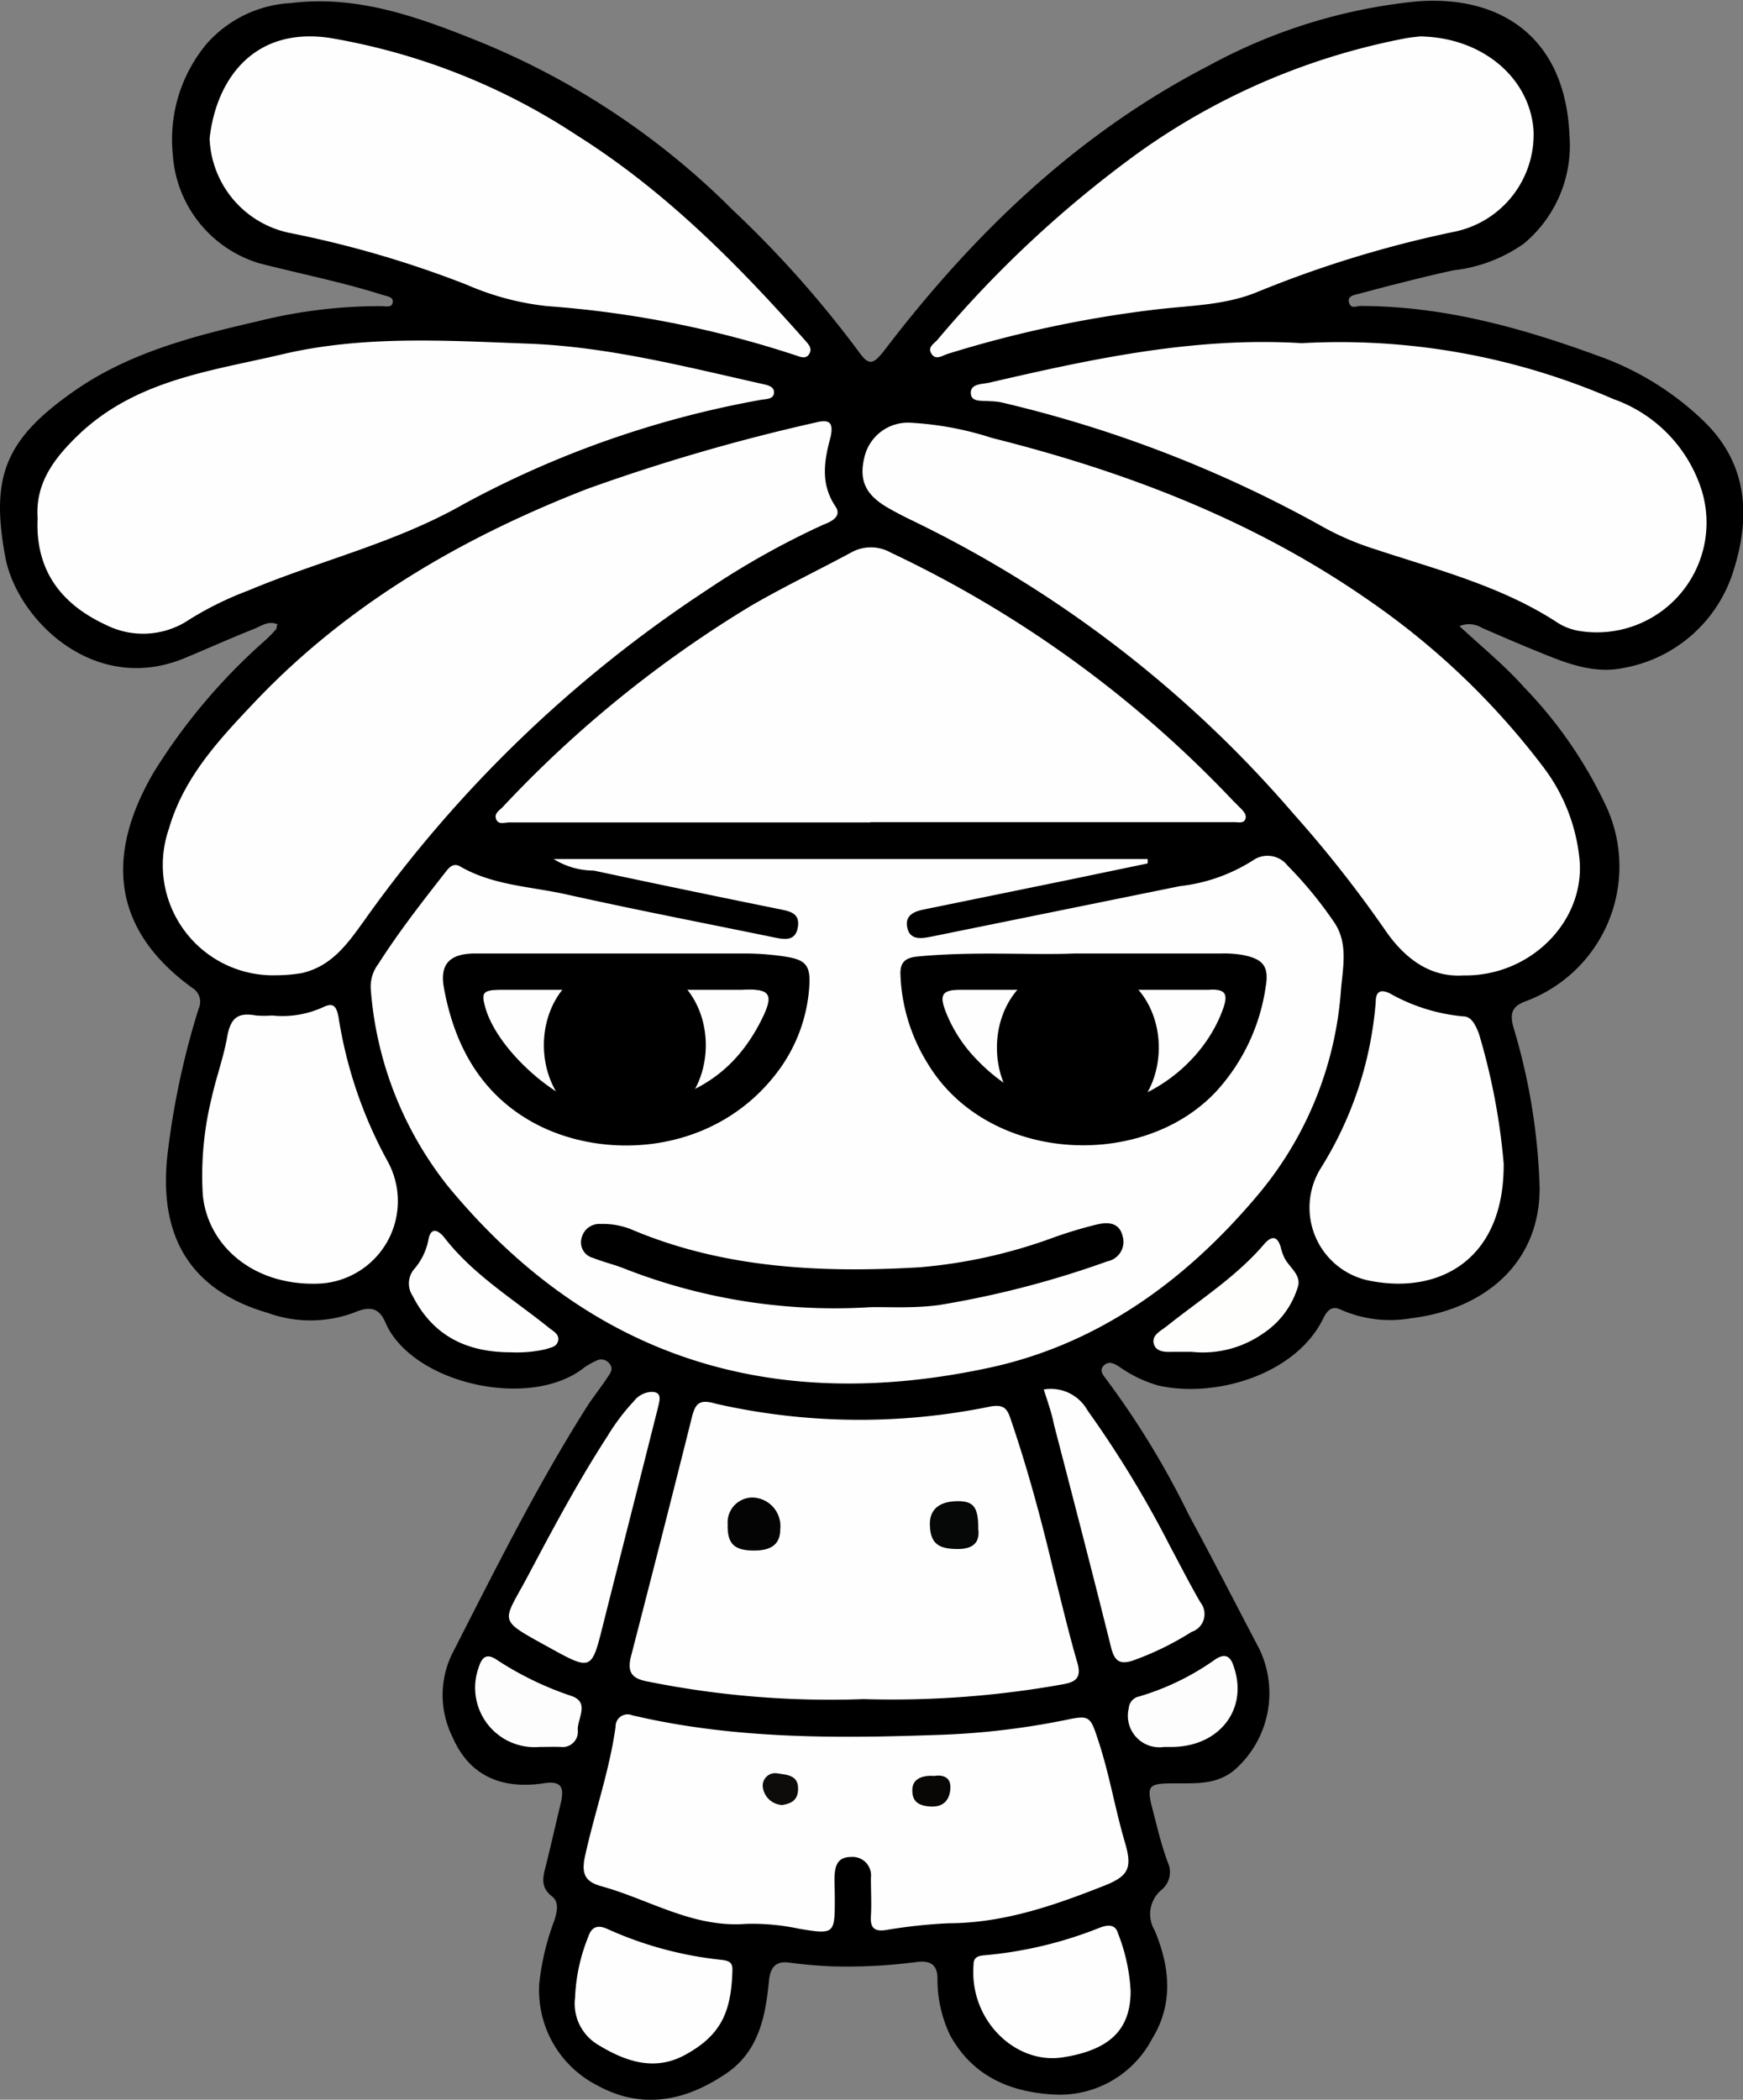<svg id="default" xmlns="http://www.w3.org/2000/svg" viewBox="0 0 114.42 137.79"><rect x="0" y="0" width="114.42" height="137.79" fill="#808080" stroke="none"/><defs><style>.cls-1{fill:#fefefe;}.cls-2{fill:#fefefd;}.cls-3{fill:#fefdfd;}.cls-4{fill:#fdfdfd;}.cls-5{fill:#040404;}.cls-6{fill:#060707;}.cls-7{fill:#090706;}.cls-8{fill:#0e0b0b;}</style></defs><title>default</title><path d="M98.59,47c1.53,1.42,3,2.61,4.23,4A28.72,28.72,0,0,1,108.3,59,9.43,9.43,0,0,1,103,71.59c-.89.32-1.14.72-.88,1.7a40.36,40.36,0,0,1,1.73,10.58c0,5.12-3.84,8-8.46,8.55a8,8,0,0,1-4.58-.56c-.63-.32-.94.1-1.19.62-1.82,3.65-7.08,5.2-10.81,4.35a8.49,8.49,0,0,1-2.57-1.24c-.29-.18-.66-.41-1-.07s0,.68.19.94a55.81,55.81,0,0,1,5.4,8.88c1.58,2.91,3.08,5.85,4.62,8.78a6.7,6.7,0,0,1-1.64,7.95c-1.21,1-2.61.85-4,.87-1.68,0-1.78.15-1.35,1.78.3,1.15.57,2.32,1,3.45a1.5,1.5,0,0,1-.41,1.74,2.07,2.07,0,0,0-.47,2.68c1,2.39,1.25,4.82-.18,7.13A6.84,6.84,0,0,1,72,143.36c-2.93-.15-5.38-1.22-6.85-3.89a8.53,8.53,0,0,1-.83-3.71c0-.91-.45-1.19-1.28-1.11a34.76,34.76,0,0,1-5.85.29c-.88-.05-1.75-.12-2.62-.24s-1.23.33-1.31,1.2c-.23,2.34-.67,4.63-2.81,6.08-2.66,1.8-5.49,2.4-8.44.79a7,7,0,0,1-3.83-6.68,16.54,16.54,0,0,1,1-4.18c.17-.57.32-1.18-.17-1.56-.77-.6-.59-1.26-.4-2,.35-1.39.66-2.79,1-4.19.19-.89.08-1.41-1.11-1.23-2.67.41-4.86-.39-6-3a6.18,6.18,0,0,1-.06-5.45c2.81-5.5,5.54-11,8.87-16.26.43-.67.94-1.29,1.4-2,.18-.26.35-.55.05-.86a.68.68,0,0,0-.87-.14,5.11,5.11,0,0,0-.73.41c-3.51,2.84-11.28,1.11-13.06-2.89-.42-1-1-1.16-2.11-.68a8.25,8.25,0,0,1-5.65,0c-5.52-1.61-7.21-5.56-6.52-10.76a52.52,52.52,0,0,1,2-9.2,1.06,1.06,0,0,0-.4-1.35c-5.54-4-5.56-9-2.56-14.14a38.76,38.76,0,0,1,7.41-8.75,8.57,8.57,0,0,0,.66-.69c0-.05,0-.15.07-.29-.59-.26-1.07.11-1.54.3-1.52.6-3,1.27-4.52,1.9C9,51.58,3.91,46.59,3.13,42.48c-1-5.38,0-7.85,4.87-11.15C11.49,29,15.61,27.93,19.68,27a32.92,32.92,0,0,1,8.16-1c.26,0,.65.13.72-.24s-.39-.41-.67-.5c-2.65-.84-5.39-1.38-8.08-2.07a8,8,0,0,1-5.69-7.19,9.78,9.78,0,0,1,2.23-7.22,7.93,7.93,0,0,1,5.54-2.67C26.21,5.58,30.15,7,34,8.54A50.33,50.33,0,0,1,50.89,19.7,70.31,70.31,0,0,1,59.16,29c.68.94.94.86,1.76-.21,5.82-7.6,12.6-14.12,21.19-18.56A35.91,35.91,0,0,1,95.81,6c5.44-.41,9.72,2.3,10,8.8a8.38,8.38,0,0,1-3,7.1,9.89,9.89,0,0,1-4.63,1.75c-2.09.46-4.17,1-6.24,1.55-.26.07-.73.13-.6.57s.47.22.74.22c5.41,0,10.52,1.41,15.55,3.25a19.23,19.23,0,0,1,7.06,4.37c2.83,2.79,3,6.2,1.91,9.67a9.25,9.25,0,0,1-7.23,6.46c-1.91.41-3.71-.28-5.46-1-1.3-.52-2.58-1.08-3.85-1.63A1.61,1.61,0,0,0,98.59,47Z" transform="translate(-2.78 -5.91)"/><path id="face" class="cls-1" d="M39.12,62.28h39l0,.29-5.29,1.1-9.34,1.91c-.68.13-1.33.38-1.15,1.21s.92.71,1.55.59l16.35-3.32a11.25,11.25,0,0,0,4.79-1.69,1.67,1.67,0,0,1,2.28.35,26.32,26.32,0,0,1,3.11,3.8c.86,1.35.51,2.9.39,4.33a23.47,23.47,0,0,1-5.64,13.69C80.53,90,74.8,94.16,67.65,95.68c-13.76,2.94-25.86-.3-35.45-11.91a23.6,23.6,0,0,1-5.08-12.94,2.47,2.47,0,0,1,.5-1.67C29,67,30.53,65.05,32.08,63.07c.26-.33.53-.52.91-.3,2.16,1.25,4.63,1.31,7,1.84,4.49,1,9,1.87,13.53,2.8.69.14,1.46.32,1.63-.63s-.5-1.07-1.26-1.22c-4-.81-8.09-1.66-12.13-2.52A5,5,0,0,1,39.12,62.28Z" transform="translate(-2.78 -5.91)"/><path id="rasta_3" class="cls-1" d="M98.84,69.92c-2.18.14-3.85-1.1-5.15-3a78.78,78.78,0,0,0-6-7.61,77.41,77.41,0,0,0-25-19.23c-.54-.26-1.07-.53-1.59-.83-1.51-.86-1.95-1.82-1.57-3.36a2.93,2.93,0,0,1,3-2.24,21,21,0,0,1,5.37,1c8.86,2.22,17.29,5.45,24.84,10.73a49.53,49.53,0,0,1,11.3,10.8,11.91,11.91,0,0,1,2.43,6.15C106.83,66.39,103.22,70,98.84,69.92Z" transform="translate(-2.78 -5.91)"/><path id="rasta_8" class="cls-1" d="M20.92,69.91a7.24,7.24,0,0,1-7.06-9.59c1-3.48,3.42-6,5.81-8.52C25.75,45.46,33.17,41.17,41.31,38a125.8,125.8,0,0,1,15-4.36c.93-.24,1.19,0,1,.92-.42,1.56-.7,3.08.32,4.59.44.66-.3,1-.8,1.19a53.63,53.63,0,0,0-7.62,4.27A84.24,84.24,0,0,0,26.69,66.32c-1.08,1.5-2.12,3-4.11,3.45A10.43,10.43,0,0,1,20.92,69.91Z" transform="translate(-2.78 -5.91)"/><path id="cinta" class="cls-1" d="M59.93,59.88H36.2c-.3,0-.7.17-.85-.21s.21-.57.42-.79A76.49,76.49,0,0,1,52,45.71c2.17-1.27,4.44-2.35,6.65-3.54a2.65,2.65,0,0,1,2.6,0A75,75,0,0,1,83.71,58.44l.51.51c.19.2.42.43.31.72s-.48.19-.74.19H59.93Z" transform="translate(-2.78 -5.91)"/><path id="rasta_7" class="cls-1" d="M5.25,39.91c-.16-2.33,1.11-4,2.9-5.67,3.76-3.43,8.57-4,13.16-5.08,5.3-1.25,10.74-.9,16.11-.7,5.21.19,10.3,1.5,15.38,2.64.33.08.82.15.79.59s-.56.4-.87.46A64.82,64.82,0,0,0,33.2,39c-4.49,2.56-9.46,3.7-14.14,5.67a21.72,21.72,0,0,0-3.84,1.89,5.43,5.43,0,0,1-5.48.36C6.91,45.61,5.08,43.45,5.25,39.91Z" transform="translate(-2.78 -5.91)"/><path id="rasta_4" class="cls-1" d="M88.24,28.43A45,45,0,0,1,108.7,32.1,9.34,9.34,0,0,1,114.46,38a7.2,7.2,0,0,1-7.9,9.33,3.85,3.85,0,0,1-1.46-.51c-3.75-2.47-8.06-3.54-12.24-4.93a18.13,18.13,0,0,1-3.37-1.48,81.29,81.29,0,0,0-21-8.1,4.17,4.17,0,0,0-.71-.07c-.49-.06-1.25.1-1.27-.53s.73-.58,1.22-.69C74.46,29.46,81.2,28,88.24,28.43Z" transform="translate(-2.78 -5.91)"/><path id="torso" class="cls-1" d="M59.47,117.41a60.53,60.53,0,0,1-14.3-1.18c-.89-.19-1.19-.57-1-1.5,1.35-5.23,2.69-10.46,4-15.7.24-1,.47-1.34,1.62-1a42.65,42.65,0,0,0,18,.18c.91-.16,1.11.16,1.33.81,1.11,3.24,2,6.55,2.79,9.86.51,2,1,4.1,1.58,6.1.35,1.12-.2,1.33-1,1.47A63.54,63.54,0,0,1,59.47,117.41Z" transform="translate(-2.78 -5.91)"/><path id="rasta_5" class="cls-1" d="M96,8.3c4.09.06,7.21,2.72,7.45,6.17a6.51,6.51,0,0,1-5.21,6.65,73.59,73.59,0,0,0-12.87,3.93c-2.08.87-4.29.9-6.45,1.14A76.14,76.14,0,0,0,65,29.13c-.37.12-.79.44-1.07,0s.16-.66.38-.91A74.12,74.12,0,0,1,77.56,15.9,44.45,44.45,0,0,1,95.12,8.41C95.48,8.35,95.83,8.32,96,8.3Z" transform="translate(-2.78 -5.91)"/><path id="rasta_6" class="cls-1" d="M16.54,15c.42-3.83,2.86-7.35,7.9-6.6a42.18,42.18,0,0,1,16.21,6.39c5.75,3.62,10.47,8.37,14.94,13.41.23.27.55.55.31.94s-.64.16-1,.05A67.88,67.88,0,0,0,38.71,26a18,18,0,0,1-5.28-1.4,68.61,68.61,0,0,0-11.66-3.41A6.58,6.58,0,0,1,16.54,15Z" transform="translate(-2.78 -5.91)"/><path id="short" class="cls-1" d="M57.58,130.47c0,2.35,0,2.41-2.39,2a14.63,14.63,0,0,0-3.44-.31c-3.49.27-6.34-1.6-9.49-2.47-1.09-.3-1.33-.83-1.07-2,.62-2.83,1.6-5.58,2-8.46a.79.79,0,0,1,1.09-.76C50.77,120,57.39,120,64,119.77a50.18,50.18,0,0,0,8.78-1c1.54-.33,1.58-.21,2.09,1.34.73,2.19,1.1,4.47,1.75,6.68.5,1.69.27,2.22-1.34,2.86-3.29,1.3-6.61,2.46-10.23,2.47a34.4,34.4,0,0,0-4.15.45c-.74.1-1-.17-.95-.92s0-1.68,0-2.52a1.21,1.21,0,0,0-1.31-1.36c-.95,0-1.06.68-1.08,1.4C57.56,129.59,57.58,130,57.58,130.47Z" transform="translate(-2.78 -5.91)"/><path id="rasta_9" class="cls-1" d="M20.65,72.55A6.41,6.41,0,0,0,24,72c.7-.34.87,0,1,.64a28.86,28.86,0,0,0,3.2,9.43,5.42,5.42,0,0,1-4.64,8.08c-4.21.1-7.16-2.53-7.47-5.85a21.32,21.32,0,0,1,.6-6.41c.29-1.31.77-2.6,1-3.92s.75-1.63,1.91-1.42A7.33,7.33,0,0,0,20.65,72.55Z" transform="translate(-2.78 -5.91)"/><path id="rasta_1" class="cls-1" d="M101.49,82.26c.05,6.28-4.17,8.56-8.66,7.72a4.89,4.89,0,0,1-3.34-7.42,24.09,24.09,0,0,0,3.6-10.89c0-.67.29-.87.91-.58a12,12,0,0,0,4.86,1.52c.52,0,.79.59,1,1.12A42.32,42.32,0,0,1,101.49,82.26Z" transform="translate(-2.78 -5.91)"/><path id="right_arm" class="cls-1" d="M71.3,97.09a2.76,2.76,0,0,1,2.88,1.39,69.84,69.84,0,0,1,5.4,8.88c.66,1.23,1.29,2.48,2,3.7A1.23,1.23,0,0,1,81,113a19.34,19.34,0,0,1-3.85,1.88c-.89.29-1.2,0-1.42-.81-1.22-4.9-2.49-9.78-3.76-14.67C71.82,98.63,71.56,97.92,71.3,97.09Z" transform="translate(-2.78 -5.91)"/><path id="left_arm" class="cls-1" d="M45.55,97.25c.72,0,.53.55.43,1-1.2,4.77-2.42,9.54-3.62,14.31-.73,2.92-.75,3-3.41,1.53-3.61-2-3.2-1.58-1.5-4.79s3.3-6.2,5.21-9.15a13.77,13.77,0,0,1,1.73-2.29A1.55,1.55,0,0,1,45.55,97.25Z" transform="translate(-2.78 -5.91)"/><path id="left_leg" class="cls-1" d="M40.53,137a11.8,11.8,0,0,1,.87-4c.23-.71.69-.78,1.31-.48a24.27,24.27,0,0,0,7.43,2c.48.06.74.15.72.69-.08,2.63-.66,4.24-3.17,5.58-2,1.06-3.9.37-5.64-.69A3.14,3.14,0,0,1,40.53,137Z" transform="translate(-2.78 -5.91)"/><path id="right_leg" class="cls-1" d="M77,136.57c0,2.53-1.37,3.87-4.46,4.35s-6.15-2.43-5.85-6.1c0-.48.32-.57.72-.6A26.67,26.67,0,0,0,75,132.4c.5-.18,1-.23,1.17.38A12,12,0,0,1,77,136.57Z" transform="translate(-2.78 -5.91)"/><path id="rasta_10" class="cls-1" d="M36.29,94.65c-2.83,0-5.08-1.05-6.42-3.7a1.46,1.46,0,0,1,.1-1.76,4.12,4.12,0,0,0,.93-1.91c.16-.88.63-.64,1-.22,1.9,2.48,4.55,4.08,6.94,6,.27.22.66.4.58.82s-.47.45-.82.57A8.58,8.58,0,0,1,36.29,94.65Z" transform="translate(-2.78 -5.91)"/><path id="rasta_2" class="cls-2" d="M81,94.62c-.34,0-.74,0-1.14,0s-1.15.09-1.33-.5.45-.87.84-1.18c2.18-1.74,4.56-3.24,6.39-5.38.55-.64.93-.49,1.12.3a3.73,3.73,0,0,0,.2.56c.31.66,1.19,1.16.88,2a5.61,5.61,0,0,1-2.27,3A6.89,6.89,0,0,1,81,94.62Z" transform="translate(-2.78 -5.91)"/><path d="M83.08,72.09c-2,5.66-10.17,9.6-16.16,3.38a9.44,9.44,0,0,1-2.07-3.19c-.43-1.13-.19-1.42,1-1.42H74v0c2.72,0,5.44,0,8.16,0C83.25,70.79,83.41,71.16,83.08,72.09Z" transform="translate(-2.78 -5.91)"/><path d="M52.77,72.84c-1.84,3.65-4.82,5.59-10.09,5.87-2.43.26-7-3.43-8-6.53-.34-1.13-.26-1.31,1-1.32l15,0h.84C53.34,70.77,53.63,71.13,52.77,72.84Z" transform="translate(-2.78 -5.91)"/><path id="right_hand" class="cls-3" d="M79.67,120.55h-.48A2.07,2.07,0,0,1,76.88,118a.84.84,0,0,1,.67-.76,16.91,16.91,0,0,0,5-2.43c.61-.41,1-.27,1.22.47C84.74,118.07,82.82,120.55,79.67,120.55Z" transform="translate(-2.78 -5.91)"/><path id="left_hand" class="cls-4" d="M38.19,120.55a3.9,3.9,0,0,1-4-5.18c.21-.68.5-1,1.17-.56a21.08,21.08,0,0,0,4.89,2.38c1.3.42.41,1.5.46,2.27a1,1,0,0,1-1.11,1.09C39.14,120.53,38.67,120.55,38.19,120.55Z" transform="translate(-2.78 -5.91)"/><path d="M59.59,91.71a37.82,37.82,0,0,1-15.87-2.57c-.66-.26-1.36-.42-2-.68a1.05,1.05,0,0,1-.76-1.31,1.19,1.19,0,0,1,1.24-.92,5,5,0,0,1,2.2.43c6,2.5,12.4,2.79,18.8,2.41a33.58,33.58,0,0,0,8.71-1.94,28.31,28.31,0,0,1,2.85-.86c.71-.17,1.5-.18,1.72.78a1.3,1.3,0,0,1-1,1.63,62.53,62.53,0,0,1-11.05,2.87C62.5,91.81,60.64,91.63,59.59,91.71Z" transform="translate(-2.78 -5.91)"/><path class="cls-5" d="M50.55,105.94a1.63,1.63,0,0,1,1.78-1.75A1.88,1.88,0,0,1,54,106.26c0,1-.6,1.42-1.8,1.4S50.51,107.23,50.55,105.94Z" transform="translate(-2.78 -5.91)"/><path class="cls-6" d="M67,106.25c.12.9-.37,1.32-1.37,1.31-1.32,0-1.79-.42-1.81-1.64,0-1,.67-1.51,1.89-1.5C66.72,104.44,67,104.84,67,106.25Z" transform="translate(-2.78 -5.91)"/><path class="cls-7" d="M64.09,122.45c.61-.09,1.1.09,1.08.77s-.35,1.28-1.27,1.24-1.26-.41-1.23-1.14S63.42,122.4,64.09,122.45Z" transform="translate(-2.78 -5.91)"/><path class="cls-8" d="M54.14,124.36a1.35,1.35,0,0,1-1.29-1.21.82.82,0,0,1,1-.86c.57.09,1.33.1,1.32,1C55.17,124.06,54.71,124.26,54.14,124.36Z" transform="translate(-2.78 -5.91)"/><path id="left_eye" class="cls-1" d="M83.08,72.09c-2,5.66-10.17,9.6-16.16,3.38a9.44,9.44,0,0,1-2.07-3.19c-.43-1.13-.19-1.42,1-1.42H74v0c2.72,0,5.44,0,8.16,0C83.25,70.79,83.41,71.16,83.08,72.09Z" transform="translate(-2.78 -5.91)"/><path id="right_eye" class="cls-1" d="M52.77,72.84c-1.84,3.65-4.82,5.59-10.09,5.87-2.43.26-7-3.43-8-6.53-.34-1.13-.26-1.31,1-1.32l15,0h.84C53.34,70.77,53.63,71.13,52.77,72.84Z" transform="translate(-2.78 -5.91)"/><g id="left_pupil"><path d="M43.8,80c7.08,0,7.09-11,0-11s-7.09,11,0,11Z" transform="translate(-2.78 -5.91)"/></g><g id="right_pupil"><path d="M73.54,80.16c7.07,0,7.09-11,0-11s-7.09,11,0,11Z" transform="translate(-2.78 -5.91)"/></g><path id="contorno_eye_left" d="M54.23,68.67a17.76,17.76,0,0,0-2.62-.19H43.46c-3.16,0-6.31,0-9.47,0-1.7,0-2.35.7-2.07,2.25.68,3.74,2.38,6.89,5.78,8.8,4.72,2.64,12.13,2.16,16.21-3.4a10.42,10.42,0,0,0,2-5.55C56,69.17,55.58,68.87,54.23,68.67Zm-1.46,4.17c-1.84,3.65-4.82,5.59-10.09,5.87-2.43.26-7-3.43-8-6.53-.34-1.13-.26-1.31,1-1.32l15,0h.84C53.34,70.77,53.63,71.13,52.77,72.84Z" transform="translate(-2.78 -5.91)"/><path id="contorno_eye_right" d="M84.31,68.57A7.15,7.15,0,0,0,83,68.48c-3,0-5.91,0-9.68,0-2.89.12-6.6-.16-10.31.2-.81.08-1.15.38-1.12,1.19a11.82,11.82,0,0,0,1.74,5.75c3.92,6.63,14.12,7.14,19,1.9a12.88,12.88,0,0,0,3.23-6.81C86.11,69.31,85.7,68.83,84.31,68.57Zm-1.23,3.52c-2,5.66-10.17,9.6-16.16,3.38a9.44,9.44,0,0,1-2.07-3.19c-.43-1.13-.19-1.42,1-1.42H74v0c2.72,0,5.44,0,8.16,0C83.25,70.79,83.41,71.16,83.08,72.09Z" transform="translate(-2.78 -5.91)"/></svg>